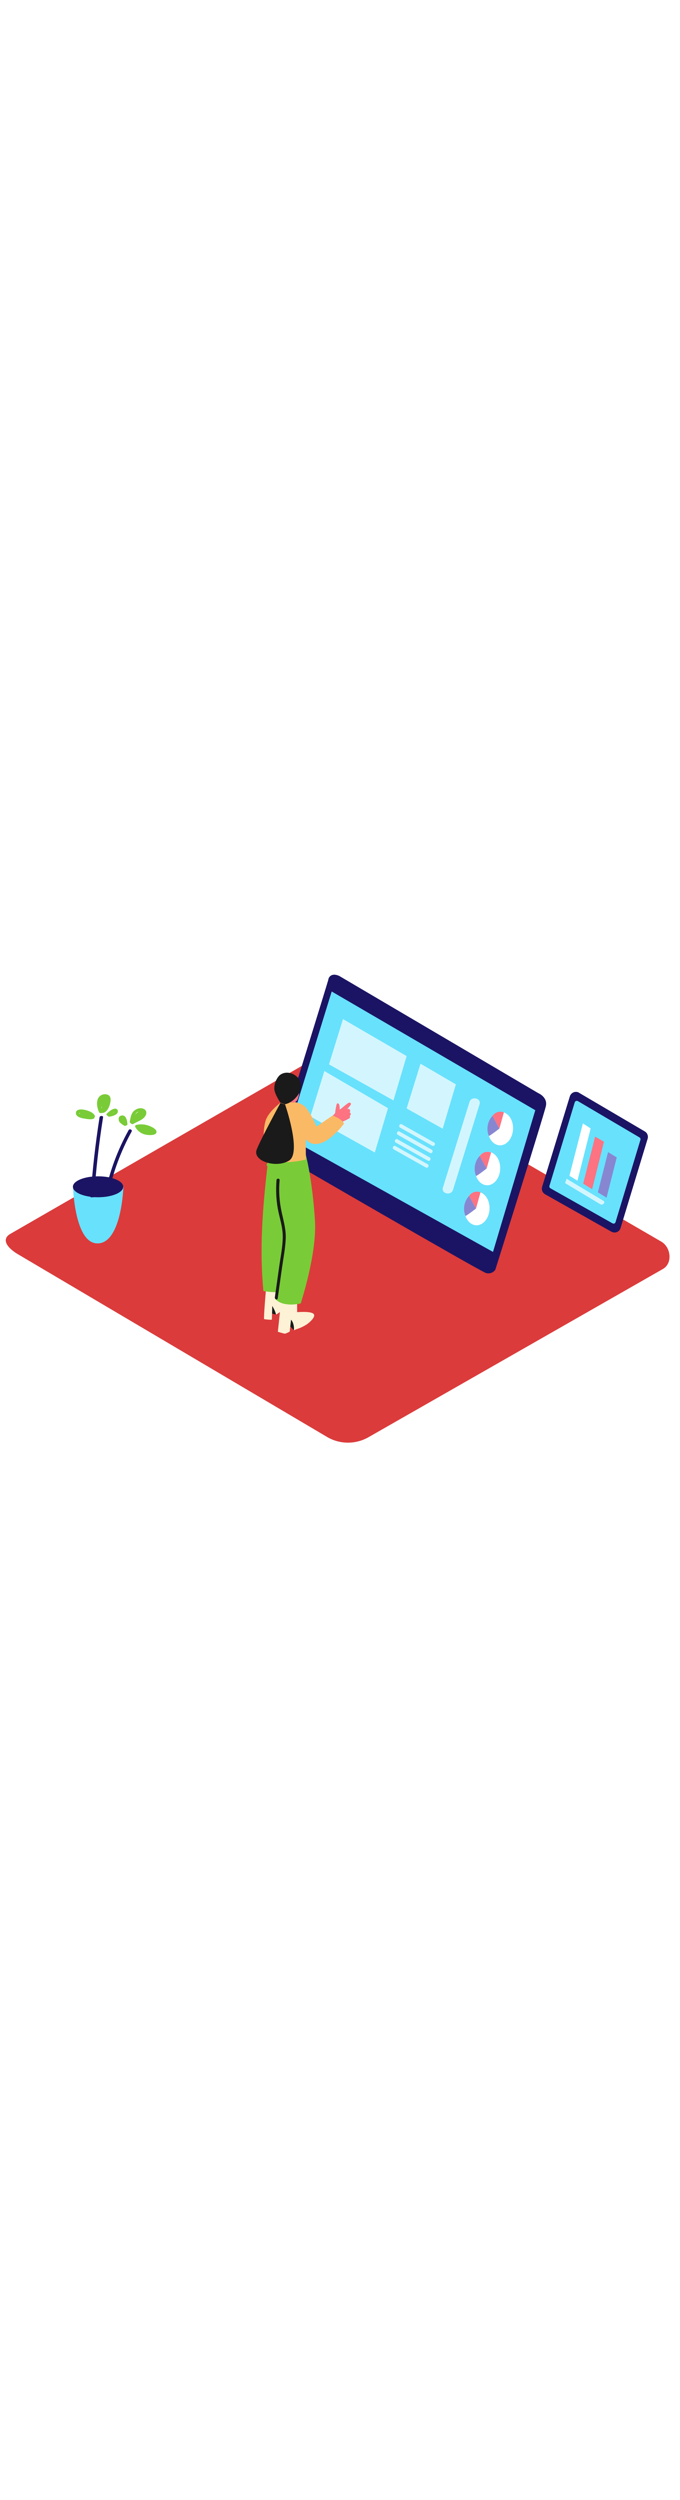 <svg version="1.1" id="Layer_1" xmlns="http://www.w3.org/2000/svg" xmlns:xlink="http://www.w3.org/1999/xlink" x="0px" y="0px" viewBox="0 0 500 500" style="width: 136px;" xml:space="preserve" data-imageid="user-interface-1-81" imageName="User Interface 1" class="illustrations_image">
<style type="text/css">
	.st0_user-interface-1-81{fill:none;}
	.st1_user-interface-1-81{fill:#1A1A1A;}
	.st2_user-interface-1-81{fill:#DB3B3B;}
	.st3_user-interface-1-81{fill:url(#SVGID_1_);}
	.st4_user-interface-1-81{fill:url(#SVGID_00000009582224466328318440000008389674144203713691_);}
	.st5_user-interface-1-81{fill:url(#SVGID_00000110468839891922300180000017596009960796264374_);}
	.st6_user-interface-1-81{fill:url(#SVGID_00000068659548310675840930000006030274421243569084_);}
	.st7_user-interface-1-81{fill:#68E1FD;}
	.st8_user-interface-1-81{fill:#1B1464;}
	.st9_user-interface-1-81{fill:#79CC37;}
	.st10_user-interface-1-81{opacity:0.71;}
	.st11_user-interface-1-81{fill:#FFFFFF;}
	.st12_user-interface-1-81{fill:#8787D1;}
	.st13_user-interface-1-81{fill:#FD7382;}
	.st14_user-interface-1-81{fill:url(#SVGID_00000054972774711704196060000003541516433521642116_);}
	.st15_user-interface-1-81{fill:url(#SVGID_00000014591721279580002980000000540740091915933857_);}
	.st16_user-interface-1-81{fill:url(#SVGID_00000153697510285188671500000007459782173602850211_);}
	.st17_user-interface-1-81{opacity:0.71;fill:#FFFFFF;enable-background:new    ;}
	.st18_user-interface-1-81{fill:#FDF2D6;}
	.st19_user-interface-1-81{fill:#FAB965;}
</style>
<pattern y="500" width="28.8" height="28.8" patternUnits="userSpaceOnUse" id="_10_dpi_10_3_user-interface-1-81" viewBox="0.7 -29.5 28.8 28.8" style="overflow:visible;">
	<g>
		<rect x="0.7" y="-29.5" class="st0_user-interface-1-81" width="28.8" height="28.8"/>
		<rect x="0.7" y="-29.5" class="st0_user-interface-1-81" width="28.8" height="28.8"/>
		<circle class="st1_user-interface-1-81" cx="29.5" cy="-29.5" r="0.7"/>
		<path class="st1_user-interface-1-81" d="M15.1-30.2c0.4,0,0.7,0.3,0.7,0.7c0,0.4-0.3,0.7-0.7,0.7c-0.4,0-0.7-0.3-0.7-0.7l0,0&#10;&#9;&#9;&#9;C14.4-29.9,14.7-30.2,15.1-30.2z"/>
		<path class="st1_user-interface-1-81" d="M29.5-15.8c0.4,0,0.7,0.3,0.7,0.7s-0.3,0.7-0.7,0.7c-0.4,0-0.7-0.3-0.7-0.7l0,0&#10;&#9;&#9;&#9;C28.8-15.5,29.1-15.8,29.5-15.8z"/>
		<path class="st1_user-interface-1-81" d="M15.1-15.8c0.4,0,0.7,0.3,0.7,0.7c0,0.4-0.3,0.7-0.7,0.7c-0.4,0-0.7-0.3-0.7-0.7S14.7-15.8,15.1-15.8&#10;&#9;&#9;&#9;C15.1-15.8,15.1-15.8,15.1-15.8z"/>
		<path class="st1_user-interface-1-81" d="M7.9-23c0.4,0,0.7,0.3,0.7,0.7c0,0.4-0.3,0.7-0.7,0.7s-0.7-0.3-0.7-0.7l0,0C7.2-22.7,7.5-23,7.9-23z"/>
		<path class="st1_user-interface-1-81" d="M22.3-23c0.4,0,0.7,0.3,0.7,0.7s-0.3,0.7-0.7,0.7c-0.4,0-0.7-0.3-0.7-0.7c0,0,0,0,0,0&#10;&#9;&#9;&#9;C21.6-22.7,21.9-23,22.3-23z"/>
		<path class="st1_user-interface-1-81" d="M7.9-8.6c0.4,0,0.7,0.3,0.7,0.7S8.3-7.2,7.9-7.2S7.2-7.5,7.2-7.9S7.5-8.6,7.9-8.6L7.9-8.6z"/>
		<path class="st1_user-interface-1-81" d="M22.3-8.6c0.4,0,0.7,0.3,0.7,0.7s-0.3,0.7-0.7,0.7c-0.4,0-0.7-0.3-0.7-0.7v0C21.6-8.3,21.9-8.6,22.3-8.6z"/>
		<circle class="st1_user-interface-1-81" cx="0.7" cy="-29.5" r="0.7"/>
		<path class="st1_user-interface-1-81" d="M0.7-15.8c0.4,0,0.7,0.3,0.7,0.7c0,0.4-0.3,0.7-0.7,0.7c-0.4,0-0.7-0.3-0.7-0.7l0,0C0-15.5,0.3-15.8,0.7-15.8&#10;&#9;&#9;&#9;z"/>
		<path class="st1_user-interface-1-81" d="M29.5-1.4c0.4,0,0.7,0.3,0.7,0.7c0,0,0,0,0,0c0,0.4-0.3,0.7-0.7,0.7c-0.4,0-0.7-0.3-0.7-0.7&#10;&#9;&#9;&#9;C28.8-1.1,29.1-1.4,29.5-1.4z"/>
		<path class="st1_user-interface-1-81" d="M15.1-1.4c0.4,0,0.7,0.3,0.7,0.7c0,0,0,0,0,0c0,0.4-0.3,0.7-0.7,0.7l0,0c-0.4,0-0.7-0.3-0.7-0.7c0,0,0,0,0,0&#10;&#9;&#9;&#9;C14.4-1.1,14.7-1.4,15.1-1.4L15.1-1.4z"/>
		<path class="st1_user-interface-1-81" d="M0.7-1.4c0.4,0,0.7,0.3,0.7,0.7c0,0,0,0,0,0C1.4-0.3,1.1,0,0.7,0c0,0,0,0,0,0C0.3,0,0-0.3,0-0.7c0,0,0,0,0,0&#10;&#9;&#9;&#9;C0-1.1,0.3-1.4,0.7-1.4C0.7-1.4,0.7-1.4,0.7-1.4z"/>
	</g>
</pattern>
<pattern y="500" width="28.8" height="28.8" patternUnits="userSpaceOnUse" id="_10_dpi_10_3-3_user-interface-1-81" viewBox="0.7 -29.5 28.8 28.8" style="overflow:visible;">
	<g>
		<rect x="0.7" y="-29.5" class="st0_user-interface-1-81" width="28.8" height="28.8"/>
		<rect x="0.7" y="-29.5" class="st0_user-interface-1-81" width="28.8" height="28.8"/>
		<circle class="st1_user-interface-1-81" cx="29.5" cy="-29.5" r="0.7"/>
		<path class="st1_user-interface-1-81" d="M15.1-30.2c0.4,0,0.7,0.3,0.7,0.7c0,0.4-0.3,0.7-0.7,0.7c-0.4,0-0.7-0.3-0.7-0.7l0,0&#10;&#9;&#9;&#9;C14.4-29.9,14.7-30.2,15.1-30.2z"/>
		<path class="st1_user-interface-1-81" d="M29.5-15.8c0.4,0,0.7,0.3,0.7,0.7s-0.3,0.7-0.7,0.7c-0.4,0-0.7-0.3-0.7-0.7l0,0&#10;&#9;&#9;&#9;C28.8-15.5,29.1-15.8,29.5-15.8z"/>
		<path class="st1_user-interface-1-81" d="M15.1-15.8c0.4,0,0.7,0.3,0.7,0.7c0,0.4-0.3,0.7-0.7,0.7c-0.4,0-0.7-0.3-0.7-0.7S14.7-15.8,15.1-15.8&#10;&#9;&#9;&#9;C15.1-15.8,15.1-15.8,15.1-15.8z"/>
		<path class="st1_user-interface-1-81" d="M7.9-23c0.4,0,0.7,0.3,0.7,0.7c0,0.4-0.3,0.7-0.7,0.7s-0.7-0.3-0.7-0.7l0,0C7.2-22.7,7.5-23,7.9-23z"/>
		<path class="st1_user-interface-1-81" d="M22.3-23c0.4,0,0.7,0.3,0.7,0.7s-0.3,0.7-0.7,0.7c-0.4,0-0.7-0.3-0.7-0.7c0,0,0,0,0,0&#10;&#9;&#9;&#9;C21.6-22.7,21.9-23,22.3-23z"/>
		<path class="st1_user-interface-1-81" d="M7.9-8.6c0.4,0,0.7,0.3,0.7,0.7S8.3-7.2,7.9-7.2S7.2-7.5,7.2-7.9S7.5-8.6,7.9-8.6L7.9-8.6z"/>
		<path class="st1_user-interface-1-81" d="M22.3-8.6c0.4,0,0.7,0.3,0.7,0.7s-0.3,0.7-0.7,0.7c-0.4,0-0.7-0.3-0.7-0.7v0C21.6-8.3,21.9-8.6,22.3-8.6z"/>
		<circle class="st1_user-interface-1-81" cx="0.7" cy="-29.5" r="0.7"/>
		<path class="st1_user-interface-1-81" d="M0.7-15.8c0.4,0,0.7,0.3,0.7,0.7c0,0.4-0.3,0.7-0.7,0.7c-0.4,0-0.7-0.3-0.7-0.7l0,0C0-15.5,0.3-15.8,0.7-15.8&#10;&#9;&#9;&#9;z"/>
		<path class="st1_user-interface-1-81" d="M29.5-1.4c0.4,0,0.7,0.3,0.7,0.7c0,0,0,0,0,0c0,0.4-0.3,0.7-0.7,0.7c-0.4,0-0.7-0.3-0.7-0.7&#10;&#9;&#9;&#9;C28.8-1.1,29.1-1.4,29.5-1.4z"/>
		<path class="st1_user-interface-1-81" d="M15.1-1.4c0.4,0,0.7,0.3,0.7,0.7c0,0,0,0,0,0c0,0.4-0.3,0.7-0.7,0.7l0,0c-0.4,0-0.7-0.3-0.7-0.7c0,0,0,0,0,0&#10;&#9;&#9;&#9;C14.4-1.1,14.7-1.4,15.1-1.4L15.1-1.4z"/>
		<path class="st1_user-interface-1-81" d="M0.7-1.4c0.4,0,0.7,0.3,0.7,0.7c0,0,0,0,0,0C1.4-0.3,1.1,0,0.7,0c0,0,0,0,0,0C0.3,0,0-0.3,0-0.7c0,0,0,0,0,0&#10;&#9;&#9;&#9;C0-1.1,0.3-1.4,0.7-1.4C0.7-1.4,0.7-1.4,0.7-1.4z"/>
	</g>
</pattern>
<pattern y="500" width="28.8" height="28.8" patternUnits="userSpaceOnUse" id="_10_dpi_10_3-5_user-interface-1-81" viewBox="0.7 -29.5 28.8 28.8" style="overflow:visible;">
	<g>
		<rect x="0.7" y="-29.5" class="st0_user-interface-1-81" width="28.8" height="28.8"/>
		<rect x="0.7" y="-29.5" class="st0_user-interface-1-81" width="28.8" height="28.8"/>
		<circle class="st1_user-interface-1-81" cx="29.5" cy="-29.5" r="0.7"/>
		<path class="st1_user-interface-1-81" d="M15.1-30.2c0.4,0,0.7,0.3,0.7,0.7c0,0.4-0.3,0.7-0.7,0.7c-0.4,0-0.7-0.3-0.7-0.7l0,0&#10;&#9;&#9;&#9;C14.4-29.9,14.7-30.2,15.1-30.2z"/>
		<path class="st1_user-interface-1-81" d="M29.5-15.8c0.4,0,0.7,0.3,0.7,0.7s-0.3,0.7-0.7,0.7c-0.4,0-0.7-0.3-0.7-0.7l0,0&#10;&#9;&#9;&#9;C28.8-15.5,29.1-15.8,29.5-15.8z"/>
		<path class="st1_user-interface-1-81" d="M15.1-15.8c0.4,0,0.7,0.3,0.7,0.7c0,0.4-0.3,0.7-0.7,0.7c-0.4,0-0.7-0.3-0.7-0.7S14.7-15.8,15.1-15.8&#10;&#9;&#9;&#9;C15.1-15.8,15.1-15.8,15.1-15.8z"/>
		<path class="st1_user-interface-1-81" d="M7.9-23c0.4,0,0.7,0.3,0.7,0.7c0,0.4-0.3,0.7-0.7,0.7s-0.7-0.3-0.7-0.7l0,0C7.2-22.7,7.5-23,7.9-23z"/>
		<path class="st1_user-interface-1-81" d="M22.3-23c0.4,0,0.7,0.3,0.7,0.7s-0.3,0.7-0.7,0.7c-0.4,0-0.7-0.3-0.7-0.7c0,0,0,0,0,0&#10;&#9;&#9;&#9;C21.6-22.7,21.9-23,22.3-23z"/>
		<path class="st1_user-interface-1-81" d="M7.9-8.6c0.4,0,0.7,0.3,0.7,0.7S8.3-7.2,7.9-7.2S7.2-7.5,7.2-7.9S7.5-8.6,7.9-8.6L7.9-8.6z"/>
		<path class="st1_user-interface-1-81" d="M22.3-8.6c0.4,0,0.7,0.3,0.7,0.7s-0.3,0.7-0.7,0.7c-0.4,0-0.7-0.3-0.7-0.7v0C21.6-8.3,21.9-8.6,22.3-8.6z"/>
		<circle class="st1_user-interface-1-81" cx="0.7" cy="-29.5" r="0.7"/>
		<path class="st1_user-interface-1-81" d="M0.7-15.8c0.4,0,0.7,0.3,0.7,0.7c0,0.4-0.3,0.7-0.7,0.7c-0.4,0-0.7-0.3-0.7-0.7l0,0C0-15.5,0.3-15.8,0.7-15.8&#10;&#9;&#9;&#9;z"/>
		<path class="st1_user-interface-1-81" d="M29.5-1.4c0.4,0,0.7,0.3,0.7,0.7c0,0,0,0,0,0c0,0.4-0.3,0.7-0.7,0.7c-0.4,0-0.7-0.3-0.7-0.7&#10;&#9;&#9;&#9;C28.8-1.1,29.1-1.4,29.5-1.4z"/>
		<path class="st1_user-interface-1-81" d="M15.1-1.4c0.4,0,0.7,0.3,0.7,0.7c0,0,0,0,0,0c0,0.4-0.3,0.7-0.7,0.7l0,0c-0.4,0-0.7-0.3-0.7-0.7c0,0,0,0,0,0&#10;&#9;&#9;&#9;C14.4-1.1,14.7-1.4,15.1-1.4L15.1-1.4z"/>
		<path class="st1_user-interface-1-81" d="M0.7-1.4c0.4,0,0.7,0.3,0.7,0.7c0,0,0,0,0,0C1.4-0.3,1.1,0,0.7,0c0,0,0,0,0,0C0.3,0,0-0.3,0-0.7c0,0,0,0,0,0&#10;&#9;&#9;&#9;C0-1.1,0.3-1.4,0.7-1.4C0.7-1.4,0.7-1.4,0.7-1.4z"/>
	</g>
</pattern>
<g id="background_user-interface-1-81">
	<path class="st2_user-interface-1-81" d="M241.1,387.8L13.7,253.4c-7.2-4.1-13.4-10.7-6.4-15.1l228.2-131.5c3.4-2.1,8.6-3.5,12.1-1.5l238.6,138.5&#10;&#9;&#9;c7.2,4.2,8.5,15.9,1.3,20.1L271,387.6C261.8,392.9,250.4,393,241.1,387.8z"/>
	
		<linearGradient id="SVGID_1_-user-interface-1-81" gradientUnits="userSpaceOnUse" x1="427.17" y1="290.72" x2="415.5" y2="273.34" gradientTransform="matrix(1 0 0 -1 0 502)">
		<stop offset="0" style="stop-color:#1B1464"/>
		<stop offset="1" style="stop-color:#DB3B3B"/>
	</linearGradient>
	<polyline class="st3_user-interface-1-81" points="454.5,236.4 428.8,251.4 378.8,217.5 404.8,204.6 &#9;"/>
	
		<linearGradient id="SVGID_00000171722224520926826570000012631614048078577587_-user-interface-1-81" gradientUnits="userSpaceOnUse" x1="290.742" y1="298.579" x2="274.032" y2="263.389" gradientTransform="matrix(1 0 0 -1 0 502)">
		<stop offset="0" style="stop-color:#1B1464"/>
		<stop offset="1" style="stop-color:#DB3B3B"/>
	</linearGradient>
	<path style="fill:url(#SVGID_00000171722224520926826570000012631614048078577587_);" d="M217.7,181.5c-8.5,5.4-20.3,17.2-29.3,22&#10;&#9;&#9;L329.3,290l34.8-25.5C359.2,262.1,221.6,185.3,217.7,181.5z"/>
	
		<linearGradient id="SVGID_00000158713710431836621250000015114779257292464301_-user-interface-1-81" gradientUnits="userSpaceOnUse" x1="217.478" y1="227.384" x2="177.538" y2="178.874" gradientTransform="matrix(1 0 0 -1 0 502)">
		<stop offset="0" style="stop-color:#1B1464"/>
		<stop offset="1" style="stop-color:#DB3B3B"/>
	</linearGradient>
	<path style="fill:url(#SVGID_00000158713710431836621250000015114779257292464301_);" d="M206.1,290c-8.5,5.4-48.8,23.9-57.8,28.7&#10;&#9;&#9;l37.6,23.5l39.8-37.7C220.8,302.1,210,293.8,206.1,290z"/>
	
		<linearGradient id="SVGID_00000117639386609072950510000003704442639882856106_-user-interface-1-81" gradientUnits="userSpaceOnUse" x1="74.034" y1="281.217" x2="46.364" y2="247.617" gradientTransform="matrix(1 0 0 -1 0 502)">
		<stop offset="0" style="stop-color:#1B1464"/>
		<stop offset="1" style="stop-color:#DB3B3B"/>
	</linearGradient>
	<path style="fill:url(#SVGID_00000117639386609072950510000003704442639882856106_);" d="M66.7,231.6c-8.5,5.4-31.4,15-40.4,19.8&#10;&#9;&#9;l27.3,15.7l26-25.8C74.8,238.8,70.4,235.6,66.7,231.6z"/>
</g>
<g id="plant_user-interface-1-81">
	<path class="st7_user-interface-1-81 targetColor" d="M90.7,203.5c0,0-1.2,40.7-18.5,41.6s-18.5-41.6-18.5-41.6" style="fill: rgb(104, 225, 253);"/>
	<path class="st7_user-interface-1-81 targetColor" d="M90.7,203.5c0,0-1.2,40.7-18.5,41.6s-18.5-41.6-18.5-41.6" style="fill: rgb(104, 225, 253);"/>
	<ellipse class="st8_user-interface-1-81" cx="72.1" cy="203.5" rx="18.5" ry="7.7"/>
	<path class="st8_user-interface-1-81" d="M77.2,208.7c3.4-16.4,9.2-32.2,17.4-46.9c0.7-1.2,2.9-0.2,2.2,1.1c-8,14.5-13.8,30.2-17.1,46.4&#10;&#9;&#9;C79.4,210.6,76.9,210,77.2,208.7z"/>
	<path class="st8_user-interface-1-81" d="M66.6,211.3c1.3-19.7,3.5-39.3,6.6-58.9c0.2-1.3,2.8-1.3,2.6,0c-3.1,19.5-5.3,39.1-6.6,58.8&#10;&#9;&#9;C68.3,211.2,67.4,211.2,66.6,211.3z"/>
	<path class="st9_user-interface-1-81" d="M100.3,158c3-0.7,6.2-0.5,9.1,0.6c2.1,0.7,6.4,2.8,5.6,5.1s-6.1,1.9-8.2,1.4c-3-0.7-5.6-2.6-7.2-5.3&#10;&#9;&#9;c0-0.1-0.1-0.2-0.1-0.2c-0.3-0.4-0.2-1,0.2-1.3C99.9,158.1,100.1,158,100.3,158z"/>
	<path class="st9_user-interface-1-81" d="M96.2,156.8c0.3,0.6,1.1,0.8,1.7,0.5c0,0,0.1,0,0.1,0c2.8-1.7,6.4-2.7,8.4-5.2c1.4-1.7,2-4.5-0.6-5.8&#10;&#9;&#9;s-5.5-0.2-7.3,1.4c-2.3,2.1-2.5,5.3-3.1,7.9C95.3,156.1,95.7,156.6,96.2,156.8z M101.6,148.2l-0.1,0.3c-0.8,0.6-1.6,1.3-2.2,2.1&#10;&#9;&#9;C99.9,149.5,100.6,148.7,101.6,148.2z"/>
	<path class="st9_user-interface-1-81" d="M88.7,151.3c4.2-1.5,4.9,4.2,5,6.2c0,0.5-0.4,0.9-0.9,0.9c-0.5,0.4-1.3,0.4-1.8,0c-1.4-1-3.2-2-3.6-3.5&#10;&#9;&#9;C87.1,153.7,87.1,151.9,88.7,151.3z"/>
	<path class="st9_user-interface-1-81" d="M72.8,148.6c0.4,0.7,1.3,0.9,2,0.6c0.2,0,0.4,0,0.7,0c3.2-0.4,4.9-4.5,5.4-6.7s1.2-5.7-2-6.8&#10;&#9;&#9;c-2.8-0.9-5.9,0.5-7,3.3C70.8,142.1,71.5,145.7,72.8,148.6z M74.6,145.7c-0.1-0.5,0-1.1,0.1-1.6c0,0.4,0,0.8,0.1,1.1l0,0&#10;&#9;&#9;C74.7,145.4,74.6,145.5,74.6,145.7L74.6,145.7z"/>
	<path class="st9_user-interface-1-81" d="M55.8,149.2c-0.1,2.6,3.2,3.7,5.9,4.1c1.7,0.3,7.7,1.5,7.8-0.9c0.3-0.3,0.4-0.8,0.2-1.2&#10;&#9;&#9;c-1.3-2.5-4.5-3.6-7.6-4.3C59.6,146.4,56,146.3,55.8,149.2z M58.4,149.1c0.1,0.2,0.2,0.3,0.3,0.4c-0.1,0.1-0.1,0.3-0.2,0.5&#10;&#9;&#9;C58.3,149.8,58.2,149.4,58.4,149.1z"/>
	<path class="st9_user-interface-1-81" d="M79.1,151.2c0.3,0.6,0.9,0.8,1.5,0.7c1.8-0.2,3.4-0.8,4.9-1.7c1-0.8,1.6-2.3,0.8-3.4c-2-2.4-6.6,1.6-7.8,3&#10;&#9;&#9;C77.9,150.4,78.4,151,79.1,151.2z M82.7,149.2l-0.2,0.1l1.3-0.7l0,0C83.5,148.9,83.1,149.1,82.7,149.2L82.7,149.2z"/>
</g>
<g id="screen_data_2_user-interface-1-81">
	<path class="st8_user-interface-1-81" d="M425.8,134.4l48.3,28.4c1.9,1.1,2.7,3.3,2.1,5.4l-19.9,65.6c-0.7,2.5-3.3,3.9-5.8,3.1c-0.3-0.1-0.7-0.2-1-0.4&#10;&#9;&#9;l-48.7-27.5c-1.9-1.1-2.8-3.3-2.2-5.4L419,137c0.8-2.5,3.4-3.8,5.8-3.1C425.2,134,425.5,134.2,425.8,134.4z"/>
	<path class="st7_user-interface-1-81 targetColor" d="M424.9,140.5l45.3,26.7c0.6,0.4,1,1.1,0.7,1.8l-18.3,60.5c-0.2,0.8-1.1,1.3-1.9,1c-0.1,0-0.2-0.1-0.3-0.1&#10;&#9;&#9;l-45.7-25.8c-0.6-0.4-0.9-1.1-0.7-1.8l18.6-61.4c0.3-0.8,1.1-1.3,1.9-1C424.7,140.4,424.8,140.4,424.9,140.5z" style="fill: rgb(104, 225, 253);"/>
	<g class="st10_user-interface-1-81">
		<path class="st11_user-interface-1-81" d="M416.6,197.6l27.2,16.3c0.4,0.2,0.7,0.8,0.5,1.3c-0.3,0.9-1.1,1.4-2,1.4c-0.3,0-0.5-0.1-0.8-0.2l-26-15.6&#10;&#9;&#9;&#9;L416.6,197.6z"/>
	</g>
	<polygon class="st12_user-interface-1-81" points="447.1,178 453.5,181.9 446,211.5 439.6,207.6 &#9;"/>
	<polygon class="st13_user-interface-1-81" points="437.6,166.6 444.1,170.4 435.4,205.3 428.8,201.2 &#9;"/>
	<polygon class="st11_user-interface-1-81" points="428.6,156.9 434.3,160.6 424.6,199 418.7,195.4 &#9;"/>
</g>
<g id="screen_data_1_user-interface-1-81">
	<path class="st8_user-interface-1-81" d="M203.6,173.9c0,0,38.1-123,37.9-123s1.2-5.5,8-2.4l146.2,86.1c0,0,7.1,2.9,5.7,9.5s-37.2,120.4-37.2,120.4&#10;&#9;&#9;c-1.5,2.2-4.3,3.2-6.9,2.4c-4.5-1.4-150.2-86-150.2-86S202.1,179,203.6,173.9z"/>
	<polygon class="st7_user-interface-1-81 targetColor" points="243.9,59.9 393.6,147.2 362.5,251.4 210.9,166.8 &#9;" style="fill: rgb(104, 225, 253);"/>
	
		<ellipse transform="matrix(4.588600e-02 -0.999 0.999 4.588600e-02 190.426 520.882)" class="st11_user-interface-1-81" cx="367.9" cy="160.8" rx="12.3" ry="9.3"/>
	
		<pattern id="SVGID_00000054266216903834059430000003665917769390839486__user-interface-1-81" xlink:href="#_10_dpi_10_3" patternTransform="matrix(-1.641351e-02 0.139 -0.139 -1.641351e-02 -14905.174 -14938.874)">
	</pattern>
	<path style="fill:url(#SVGID_00000054266216903834059430000003665917769390839486_);" d="M358.6,160.3c0.3-6.8,4.7-12.1,9.9-11.8&#10;&#9;&#9;c5.1,0.2,9,5.9,8.7,12.7c-0.3,6.8-4.7,12.1-9.9,11.8S358.3,167.1,358.6,160.3z"/>
	<path class="st13_user-interface-1-81" d="M367.2,160.7l3.3-11.9c0,0-4.6-2.2-8.4,2.5L367.2,160.7z"/>
	<path class="st12_user-interface-1-81" d="M367.2,160.7c0,0-7.6,5.9-7.8,5.4c-2-5-0.9-10.8,2.7-14.8L367.2,160.7z"/>
	
		<ellipse transform="matrix(4.588600e-02 -0.999 0.999 4.588600e-02 152.129 539.52)" class="st11_user-interface-1-81" cx="358.5" cy="190.1" rx="12.3" ry="9.3"/>
	
		<pattern id="SVGID_00000120540357348128315040000008891072909215754637__user-interface-1-81" xlink:href="#_10_dpi_10_3-3" patternTransform="matrix(-1.641351e-02 0.139 -0.139 -1.641351e-02 -14914.565 -14968.241)">
	</pattern>
	<path style="fill:url(#SVGID_00000120540357348128315040000008891072909215754637_);" d="M349.2,189.7c0.3-6.8,4.7-12.1,9.9-11.8&#10;&#9;&#9;s9,5.9,8.7,12.7c-0.3,6.8-4.7,12.1-9.9,11.8C352.8,202.2,348.9,196.5,349.2,189.7z"/>
	<path class="st13_user-interface-1-81" d="M357.8,190.1l3.3-11.8c0,0-4.6-2.2-8.4,2.5L357.8,190.1z"/>
	<path class="st12_user-interface-1-81" d="M357.8,190.1c0,0-7.6,5.9-7.8,5.4c-2-5-0.9-10.8,2.7-14.8L357.8,190.1z"/>
	
		<ellipse transform="matrix(4.588600e-02 -0.999 0.999 4.588600e-02 115.289 559.688)" class="st11_user-interface-1-81" cx="350.6" cy="219.5" rx="12.3" ry="9.3"/>
	
		<pattern id="SVGID_00000157273697142607238600000005594650960729083578__user-interface-1-81" xlink:href="#_10_dpi_10_3-5" patternTransform="matrix(-1.641351e-02 0.139 -0.139 -1.641351e-02 -14959.44 -14994.198)">
	</pattern>
	<path style="fill:url(#SVGID_00000157273697142607238600000005594650960729083578_);" d="M341.3,219.1c0.3-6.8,4.7-12.1,9.9-11.8&#10;&#9;&#9;s9,5.9,8.7,12.7c-0.3,6.8-4.7,12.1-9.9,11.8C344.9,231.5,341,225.8,341.3,219.1z"/>
	<path class="st13_user-interface-1-81" d="M350,219.5l3.3-11.9c0,0-4.6-2.2-8.4,2.5L350,219.5z"/>
	<path class="st12_user-interface-1-81" d="M350,219.5c0,0-7.6,5.9-7.8,5.4c-2-5-0.9-10.8,2.7-14.8L350,219.5z"/>
	<polygon class="st17_user-interface-1-81" points="252.2,80.2 299,107.4 289.3,140 241.9,113.5 &#9;"/>
	<polygon class="st17_user-interface-1-81" points="238.5,118.4 285.3,145.7 275.6,178.3 228.2,151.8 &#9;"/>
	<polygon class="st17_user-interface-1-81" points="309.2,113 335.2,128.2 325.5,160.8 299,145.9 &#9;"/>
	<path class="st17_user-interface-1-81" d="M319.1,170.9l-23.6-13.3c-1.5-0.9-2.8,1.5-1.3,2.4l23.6,13.3C319.4,174.1,320.7,171.7,319.1,170.9z"/>
	<path class="st17_user-interface-1-81" d="M317.4,176.2l-23.6-13.3c-1.5-0.9-2.8,1.5-1.3,2.4l23.6,13.3C317.7,179.4,318.9,177.1,317.4,176.2z"/>
	<path class="st17_user-interface-1-81" d="M315.9,181.9l-23.6-13.3c-1.5-0.9-2.8,1.5-1.3,2.4l23.6,13.3C316.2,185.1,317.4,182.7,315.9,181.9z"/>
	<path class="st17_user-interface-1-81" d="M314.4,186.9l-23.6-13.3c-1.5-0.9-2.8,1.5-1.3,2.4l23.6,13.3C314.7,190.2,316,187.8,314.4,186.9z"/>
	<path class="st17_user-interface-1-81" d="M345.2,141.2c-6.5,20.9-13,41.9-19.5,62.8c-1.5,4.7,6,6.3,7.4,1.7l19.5-62.8&#10;&#9;&#9;C354,138.2,346.6,136.6,345.2,141.2z"/>
</g>
<g id="character_user-interface-1-81">
	<path class="st1_user-interface-1-81" d="M202.9,297.5l-5.4-1.5l0.8-6.5C198.4,289.5,204.2,290.5,202.9,297.5z"/>
	<path class="st18_user-interface-1-81" d="M195.6,278.5c0,0-1.9,22.1-1.4,22.3s5.7,0.7,5.7,0.3s0.3-10,0.3-10s2.6,4.3,2.7,6.4c0,0,6.2-3.5,7.3-6.3&#10;&#9;&#9;s-2.6-14.6-4.1-15.2"/>
	<path class="st1_user-interface-1-81" d="M216.2,309.1l-6.1-6.4l4-5C214.1,297.7,217.8,305.8,216.2,309.1z"/>
	<path class="st18_user-interface-1-81" d="M207.1,283.6l-2.8,26.5c0,0,4.6,1.5,5.4,1.4c1.1-0.4,2.2-0.9,3.3-1.5l1-8.8c0,0,2.6,2.6,2.1,8&#10;&#9;&#9;c0-0.4,4.2-1.8,4.7-2c1.7-0.7,3.3-1.6,4.9-2.6c1.6-1.1,7.6-6.1,4.4-8c-2.7-1.7-11.6-0.9-11.6-0.9l-0.1-10.9"/>
	<path class="st9_user-interface-1-81" d="M196.6,188.7c0.1-0.3-0.1-0.7-0.5-0.7c-0.1,0-0.1,0-0.2,0c0.6-2.3,1.6-4.5,3-6.5l25.6-3c0,0,5.1,18.3,7.1,49.9&#10;&#9;&#9;c1.5,24.5-10.5,60.9-10.5,60.9s-12.4,3.1-18.4-3l0.2-5.3c-3.1,0-6.2-0.3-9.2-0.8C190.7,249.8,193.1,219,196.6,188.7z"/>
	<path class="st1_user-interface-1-81" d="M202.1,284.8c1.1-7.6,2.1-15.1,3.2-22.7c1-7.2,2.6-14.6,2.6-22s-2.5-13.9-3.7-20.9c-1.2-6.8-1.4-13.6-0.9-20.5&#10;&#9;&#9;c0.1-1.6,2.4-1.6,2.3,0c-0.7,7.7-0.2,15.4,1.4,22.9c1.4,6.7,3.4,13.1,3.1,20.1s-1.7,14.1-2.7,21.1l-3.2,22.7&#10;&#9;&#9;C204.1,287,201.9,286.4,202.1,284.8z"/>
	<path class="st13_user-interface-1-81" d="M246.4,149.3c-0.9,1.4-3.7,3.4-4.4,4.9c2,1.7,2.4,3.5,4.4,5.3c0.3-0.8,1.6-1.3,2.2-1.6c1-0.6,1.8-1.4,2.8-2&#10;&#9;&#9;s2.4-1.1,3.5-1.6c0.3-0.2,0.6-0.4,0.9-0.6c0.3-0.1,0.6-0.2,0.9-0.4c0.7-0.4,0.9-1.2,0.5-1.9c0,0-0.1-0.1-0.1-0.1&#10;&#9;&#9;c0.6-0.3,0.9-0.9,0.8-1.6c-0.1-0.4-0.4-0.7-0.8-0.8l-0.1-0.1c0.3-0.2,0.4-0.4,0.4-0.7c0-0.1,0.1-0.3,0.1-0.4&#10;&#9;&#9;c-0.1-1.5-1.2-1.7-2.3-1.2l-0.2,0.1c0.7-0.5,1.2-1.2,1.7-1.9c1.1-1.1,1.9-2.2,0.9-2.9s-2.6,0.9-3.3,1.4c-1.5,1.1-3,2.5-4.5,3.6&#10;&#9;&#9;c0-0.2,0-0.3,0-0.4c0-0.1,0-0.2,0-0.2l0,0c0-0.8-0.1-3.5-1-3.9c-0.4-0.3-1-0.1-1.2,0.3c-0.1,0.1-0.1,0.3-0.1,0.4&#10;&#9;&#9;C246.9,145.3,246.7,146.8,246.4,149.3z"/>
	<path class="st19_user-interface-1-81" d="M244.6,151.1l-11.9,8.1c-1.9-4.7-4.3-9.1-7.2-13.2c-4.9-7-18.5-4.9-18.5-4.9s-8,5.7-11,12s-2.8,22.6-0.2,28.1&#10;&#9;&#9;s18.5,4.8,27.6,2.6c0.6,0.2,1.3-0.2,1.5-0.8c0-0.1,0-0.2,0-0.3c0-4.7-0.1-9.5-0.1-14.2c5.8,7.1,14.9,2.3,20.6-3.2&#10;&#9;&#9;c2.8-2.5,5.3-5.2,7.5-8.2C252,153.9,244.6,151.1,244.6,151.1z"/>
	<path class="st13_user-interface-1-81" d="M220.2,127.4c0,0,0.7,10.9-2.6,13.4s-8.8-1.6-8.8-1.6"/>
	<path class="st1_user-interface-1-81" d="M217.5,121.9c1.5,1.1,2.6,2.6,3.3,4.3c2.7,6.8-4.6,15.3-11.2,16.6l-3.4-1.1c0,0-4.5-6.6-4.5-10.4&#10;&#9;&#9;c0-3.6,1.3-7.1,3.8-9.7C209,118.6,214,119.2,217.5,121.9z"/>
	<path class="st1_user-interface-1-81" d="M209.6,142.9c0,0,12.3,35.4,3,41.3s-27.3,0.5-23.8-8.2s17.4-34.1,17.4-34.1"/>
</g>
</svg>